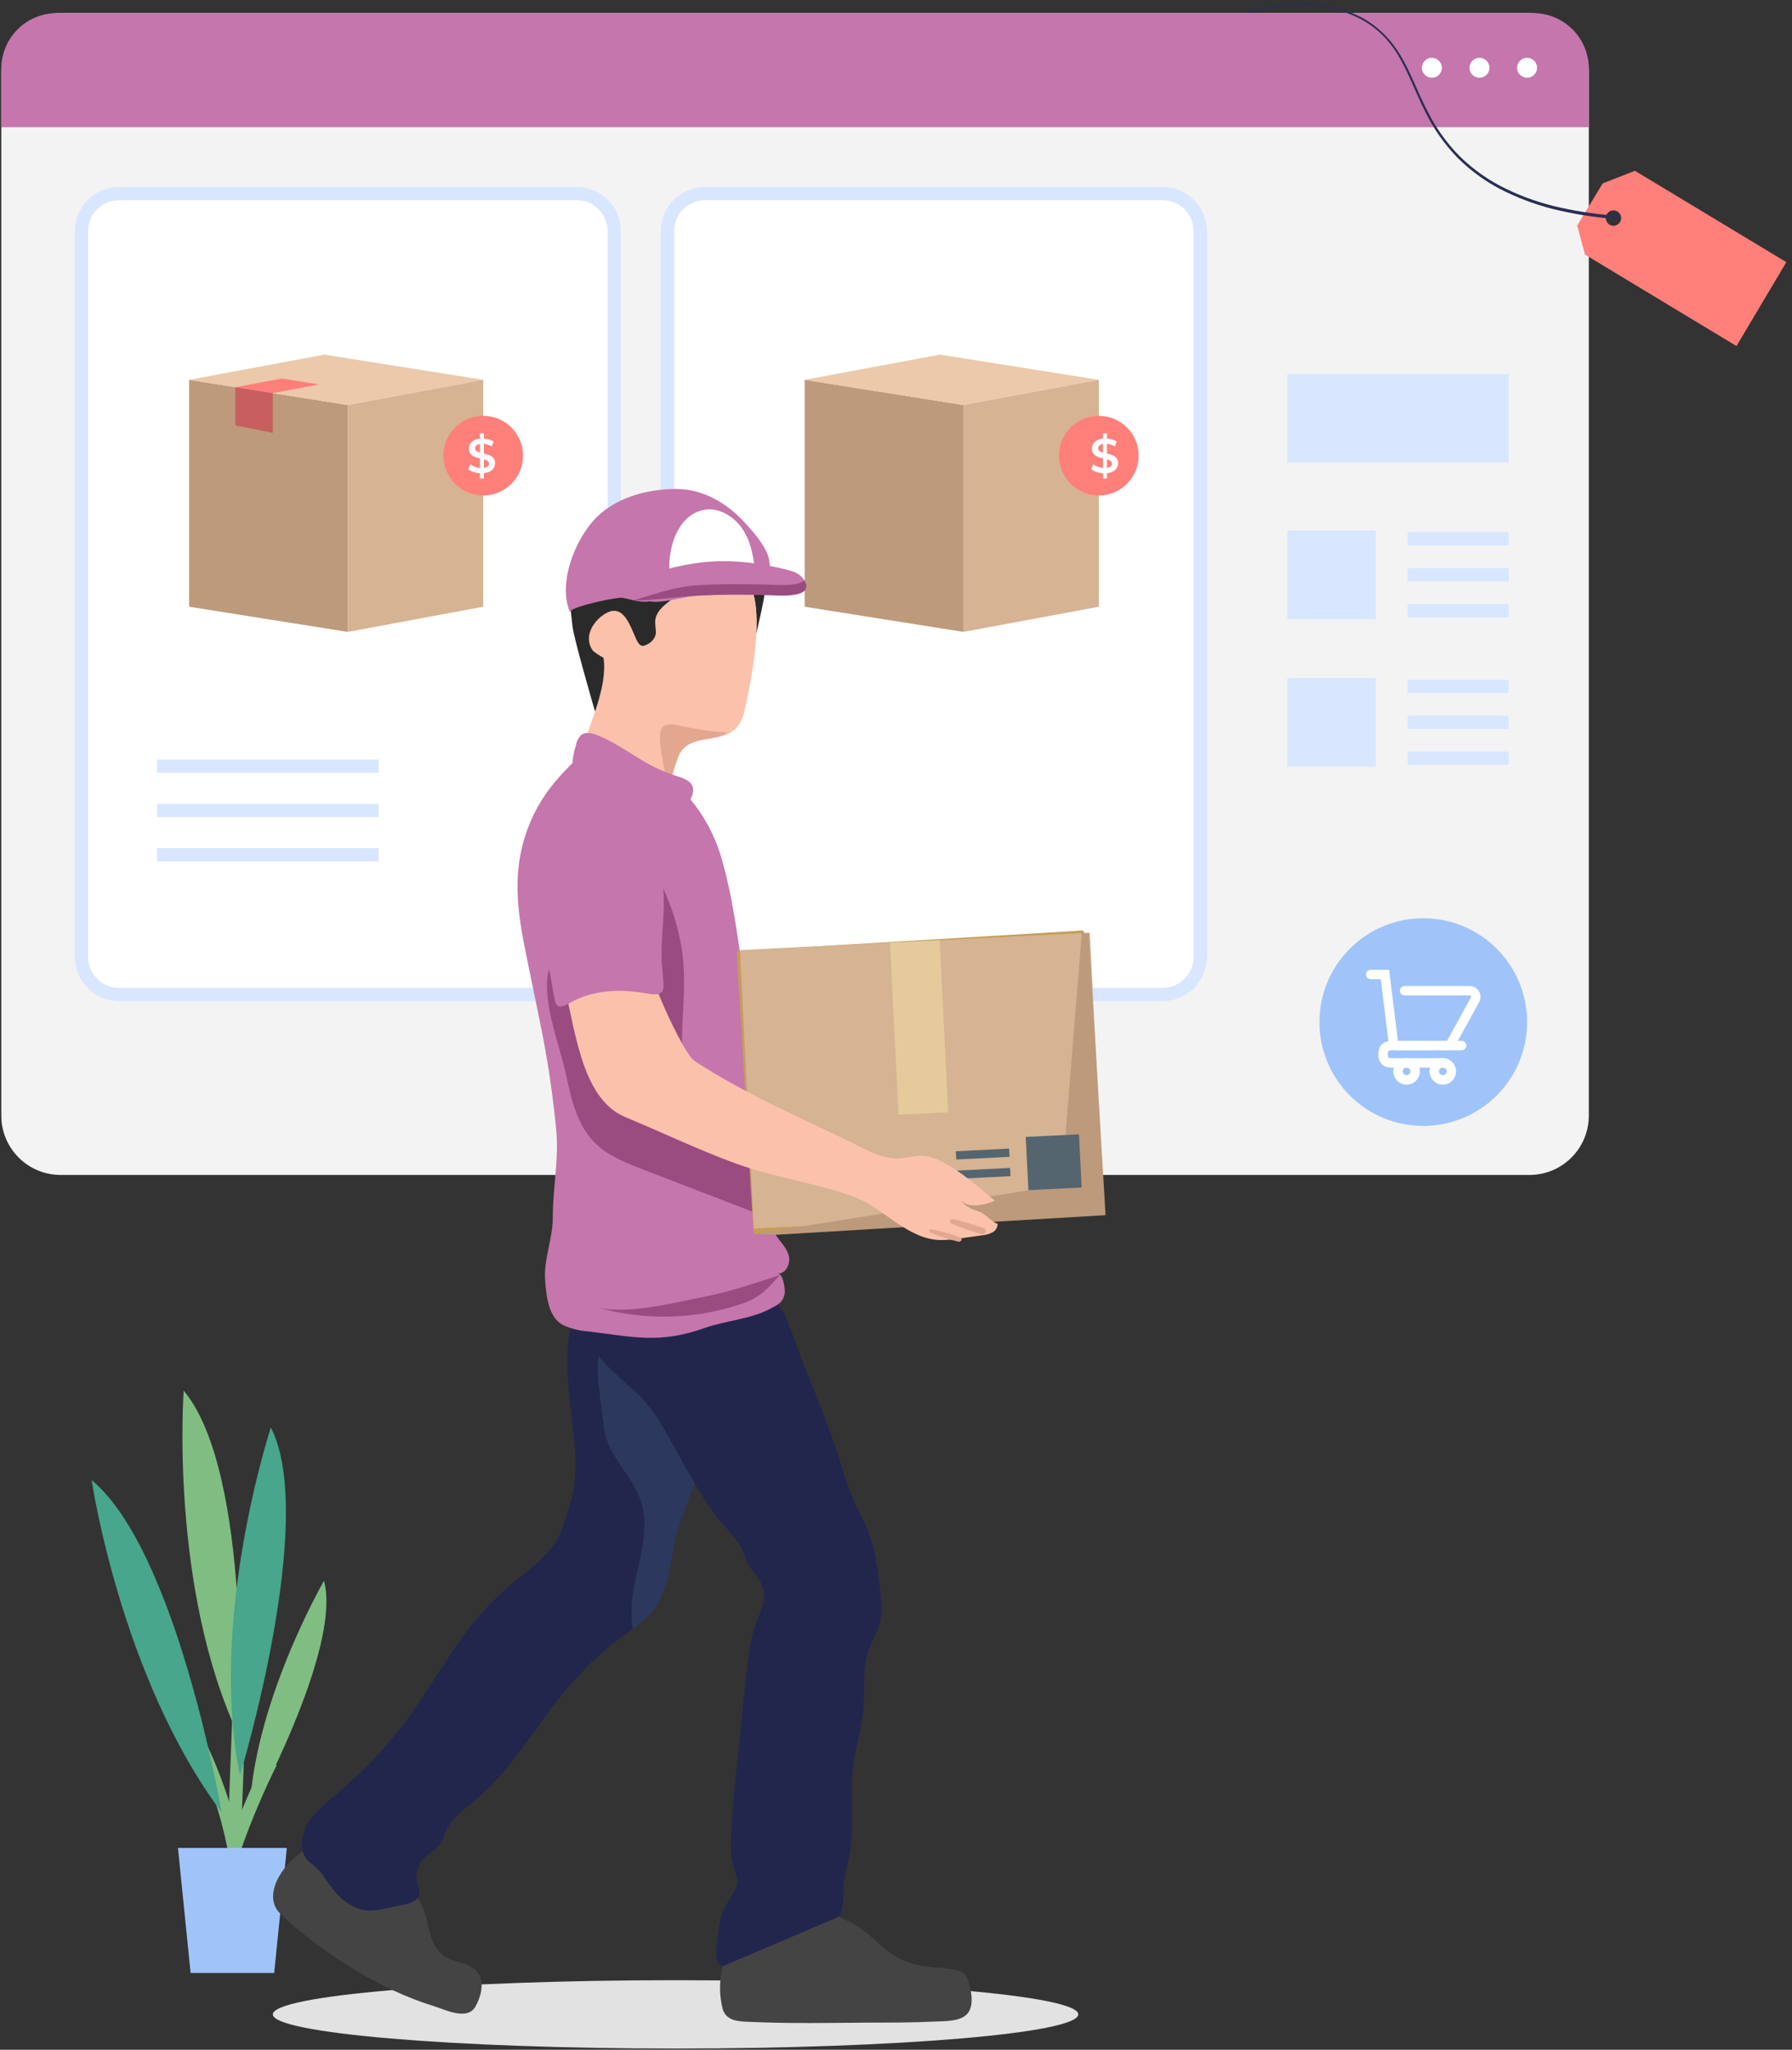 <svg width="285" height="326" viewBox="0 0 285 326" fill="none" xmlns="http://www.w3.org/2000/svg">
<rect x="0" y="0" width="285" height="326" fill="#333333" stroke="none"/>
<path d="M243.25 2.085H9.642C4.431 2.085 0.208 6.309 0.208 11.519V177.434C0.208 182.644 4.431 186.868 9.642 186.868H243.25C248.46 186.868 252.684 182.644 252.684 177.434V11.519C252.684 6.309 248.46 2.085 243.25 2.085Z" fill="#F3F3F3"/>
<path d="M184.901 30.784H112.144C108.837 30.784 106.156 33.465 106.156 36.772V152.181C106.156 155.488 108.837 158.169 112.144 158.169H184.901C188.208 158.169 190.889 155.488 190.889 152.181V36.772C190.889 33.465 188.208 30.784 184.901 30.784Z" fill="white" stroke="#D9E6FF" stroke-width="2.11" stroke-miterlimit="10"/>
<path d="M91.701 30.784H18.944C15.637 30.784 12.956 33.465 12.956 36.772V152.181C12.956 155.488 15.637 158.169 18.944 158.169H91.701C95.008 158.169 97.689 155.488 97.689 152.181V36.772C97.689 33.465 95.008 30.784 91.701 30.784Z" fill="white" stroke="#D9E6FF" stroke-width="2.11" stroke-miterlimit="10"/>
<path d="M243.858 2.085H9.044C6.702 2.085 4.455 3.015 2.798 4.671C1.141 6.327 0.209 8.574 0.208 10.917L0.208 20.229H252.684V10.917C252.684 8.575 251.754 6.33 250.099 4.674C248.444 3.017 246.199 2.086 243.858 2.085Z" fill="#C576AC"/>
<path d="M229.313 10.779C229.313 11.092 229.22 11.399 229.046 11.66C228.871 11.921 228.624 12.124 228.334 12.244C228.044 12.364 227.725 12.395 227.418 12.334C227.11 12.273 226.828 12.122 226.606 11.9C226.384 11.678 226.233 11.396 226.172 11.088C226.111 10.781 226.142 10.462 226.262 10.172C226.382 9.882 226.586 9.635 226.846 9.461C227.107 9.286 227.414 9.193 227.727 9.193C228.148 9.193 228.551 9.36 228.848 9.658C229.146 9.955 229.313 10.358 229.313 10.779Z" fill="white"/>
<path d="M236.881 10.779C236.881 11.092 236.788 11.399 236.614 11.66C236.44 11.921 236.192 12.124 235.902 12.244C235.613 12.364 235.294 12.395 234.986 12.334C234.679 12.273 234.396 12.122 234.174 11.9C233.953 11.678 233.802 11.396 233.74 11.088C233.679 10.781 233.711 10.462 233.831 10.172C233.951 9.882 234.154 9.635 234.415 9.461C234.675 9.286 234.982 9.193 235.296 9.193C235.716 9.193 236.119 9.36 236.417 9.658C236.714 9.955 236.881 10.358 236.881 10.779Z" fill="white"/>
<path d="M244.455 10.779C244.455 11.092 244.362 11.399 244.188 11.66C244.014 11.921 243.766 12.124 243.476 12.244C243.186 12.364 242.868 12.395 242.56 12.334C242.252 12.273 241.97 12.122 241.748 11.9C241.526 11.678 241.375 11.396 241.314 11.088C241.253 10.781 241.284 10.462 241.405 10.172C241.525 9.882 241.728 9.635 241.988 9.461C242.249 9.286 242.556 9.193 242.869 9.193C243.29 9.193 243.693 9.36 243.991 9.658C244.288 9.955 244.455 10.358 244.455 10.779Z" fill="white"/>
<path d="M238.037 174.236C244.487 167.785 244.487 157.328 238.037 150.878C231.587 144.428 221.129 144.428 214.679 150.878C208.229 157.328 208.229 167.785 214.679 174.236C221.129 180.686 231.587 180.686 238.037 174.236Z" fill="#A0C4FA"/>
<path d="M225.069 170.394C225.069 170.664 224.989 170.927 224.839 171.151C224.689 171.376 224.476 171.55 224.227 171.654C223.978 171.757 223.704 171.784 223.439 171.731C223.174 171.679 222.932 171.549 222.741 171.358C222.55 171.167 222.42 170.924 222.368 170.66C222.315 170.395 222.342 170.121 222.445 169.872C222.548 169.623 222.723 169.41 222.947 169.26C223.172 169.11 223.435 169.03 223.705 169.03C224.066 169.032 224.412 169.176 224.668 169.431C224.923 169.687 225.067 170.033 225.069 170.394Z" stroke="white" stroke-width="1.5" stroke-miterlimit="10"/>
<path d="M230.824 170.394C230.824 170.664 230.744 170.927 230.594 171.151C230.445 171.376 230.232 171.55 229.982 171.654C229.733 171.757 229.459 171.784 229.195 171.731C228.93 171.679 228.687 171.549 228.496 171.358C228.306 171.167 228.176 170.924 228.123 170.66C228.071 170.395 228.098 170.121 228.201 169.872C228.304 169.623 228.479 169.41 228.703 169.26C228.927 169.11 229.191 169.03 229.461 169.03C229.822 169.032 230.168 169.176 230.423 169.431C230.679 169.687 230.823 170.033 230.824 170.394Z" stroke="white" stroke-width="1.5" stroke-miterlimit="10"/>
<path d="M223.393 157.567H233.768C233.92 157.574 234.068 157.617 234.2 157.69C234.333 157.764 234.448 157.866 234.535 157.991C234.622 158.115 234.679 158.258 234.703 158.408C234.727 158.558 234.716 158.711 234.672 158.856L230.787 165.922C230.763 166.026 230.705 166.118 230.623 166.185C230.541 166.252 230.439 166.289 230.333 166.292H222.188C222.034 166.286 221.887 166.224 221.776 166.117C221.665 166.009 221.597 165.865 221.586 165.711L220.259 154.987H218.008" stroke="white" stroke-width="1.5" stroke-miterlimit="10" stroke-linecap="round"/>
<path d="M229.461 166.292H232.457" stroke="white" stroke-width="1.5" stroke-miterlimit="10" stroke-linecap="round"/>
<path d="M229.556 169.051H221.866C221.073 169.051 219.963 169.168 219.963 167.682C219.963 166.197 221.073 166.287 221.866 166.287H227.96" stroke="white" stroke-width="1.5" stroke-miterlimit="10" stroke-linecap="round"/>
<path d="M254.893 29.166L250.834 35.873L252.076 40.487L276.172 55.038L284.1 41.692L260.02 27.163L254.893 29.166ZM257.652 35.313C257.527 35.52 257.344 35.685 257.125 35.787C256.906 35.89 256.662 35.925 256.423 35.889C256.185 35.852 255.962 35.746 255.784 35.583C255.605 35.42 255.479 35.208 255.422 34.973C255.364 34.739 255.377 34.492 255.459 34.265C255.542 34.038 255.69 33.841 255.884 33.698C256.079 33.555 256.312 33.473 256.553 33.462C256.794 33.451 257.033 33.512 257.24 33.638C257.517 33.805 257.715 34.076 257.793 34.39C257.87 34.704 257.819 35.036 257.652 35.313Z" fill="#FF7F7A"/>
<path d="M198.452 1.831C201.423 1.019 204.489 0.608 207.569 0.61C210.67 0.611 213.727 1.344 216.491 2.751C217.853 3.481 219.1 4.409 220.19 5.505C221.277 6.607 222.208 7.851 222.96 9.204C224.503 11.879 225.529 14.791 226.934 17.497C228.274 20.232 230.05 22.731 232.193 24.896C234.372 27.027 236.888 28.782 239.64 30.091C242.389 31.41 245.284 32.4 248.266 33.041C251.247 33.696 254.273 34.125 257.319 34.325L257.277 34.853C254.205 34.638 251.154 34.191 248.149 33.516C245.134 32.852 242.207 31.836 239.429 30.488C236.641 29.145 234.094 27.351 231.892 25.176C229.731 22.967 227.945 20.42 226.607 17.634C225.206 14.896 224.186 11.984 222.674 9.336C221.947 8.001 221.04 6.772 219.979 5.684C218.914 4.624 217.7 3.727 216.374 3.02C213.649 1.616 210.629 0.881 207.564 0.875C204.506 0.861 201.46 1.254 198.505 2.043L198.452 1.831Z" fill="#2A2E54"/>
<path d="M55.322 100.501L30.069 96.495V60.407L55.322 64.413V100.501Z" fill="#BD9A7B"/>
<path d="M55.322 64.414L30.069 60.413L51.596 56.401L76.854 60.408L55.322 64.414Z" fill="#EBC9AA"/>
<path d="M55.322 100.501L76.854 96.495V60.407L55.322 64.413V100.501Z" fill="#D6B392"/>
<path d="M76.854 78.8C80.351 78.8 83.186 75.965 83.186 72.469C83.186 68.972 80.351 66.137 76.854 66.137C73.357 66.137 70.522 68.972 70.522 72.469C70.522 75.965 73.357 78.8 76.854 78.8Z" fill="#FF7F7A"/>
<path d="M153.226 100.501L127.973 96.495V60.407L153.226 64.413V100.501Z" fill="#BD9A7B"/>
<path d="M153.226 64.414L127.973 60.413L149.5 56.401L174.758 60.408L153.226 64.414Z" fill="#EBC9AA"/>
<path d="M153.226 100.501L174.758 96.495V60.407L153.226 64.413V100.501Z" fill="#D6B392"/>
<path d="M174.758 78.8C178.255 78.8 181.09 75.965 181.09 72.469C181.09 68.972 178.255 66.137 174.758 66.137C171.261 66.137 168.427 68.972 168.427 72.469C168.427 75.965 171.261 78.8 174.758 78.8Z" fill="#FF7F7A"/>
<path d="M76.329 76.109V68.906H76.958V76.109H76.329ZM76.567 75.266C76.148 75.266 75.747 75.208 75.364 75.09C74.981 74.968 74.677 74.812 74.452 74.623L74.797 73.849C75.011 74.017 75.277 74.158 75.594 74.27C75.91 74.383 76.235 74.439 76.567 74.439C76.848 74.439 77.075 74.408 77.249 74.347C77.422 74.286 77.55 74.204 77.632 74.102C77.714 73.994 77.755 73.874 77.755 73.742C77.755 73.578 77.696 73.448 77.578 73.351C77.461 73.249 77.308 73.169 77.119 73.113C76.935 73.052 76.728 72.996 76.498 72.945C76.273 72.894 76.046 72.835 75.816 72.768C75.591 72.697 75.384 72.607 75.195 72.5C75.011 72.388 74.861 72.24 74.743 72.056C74.626 71.872 74.567 71.637 74.567 71.351C74.567 71.059 74.644 70.794 74.797 70.554C74.955 70.309 75.193 70.114 75.509 69.971C75.831 69.823 76.237 69.749 76.728 69.749C77.05 69.749 77.369 69.79 77.686 69.872C78.002 69.954 78.278 70.071 78.513 70.224L78.199 70.998C77.959 70.855 77.711 70.75 77.456 70.684C77.2 70.612 76.955 70.577 76.72 70.577C76.444 70.577 76.219 70.61 76.046 70.676C75.877 70.743 75.752 70.83 75.67 70.937C75.594 71.044 75.555 71.167 75.555 71.305C75.555 71.468 75.612 71.601 75.724 71.703C75.841 71.8 75.992 71.877 76.176 71.933C76.365 71.989 76.575 72.046 76.804 72.102C77.034 72.153 77.262 72.212 77.486 72.278C77.716 72.344 77.923 72.431 78.107 72.538C78.296 72.646 78.447 72.791 78.559 72.975C78.677 73.159 78.735 73.392 78.735 73.672C78.735 73.959 78.656 74.224 78.498 74.469C78.345 74.71 78.107 74.904 77.785 75.052C77.463 75.195 77.057 75.266 76.567 75.266Z" fill="white"/>
<path d="M175.422 76.109V68.906H176.051V76.109H175.422ZM175.66 75.266C175.241 75.266 174.84 75.208 174.457 75.09C174.074 74.968 173.77 74.812 173.545 74.623L173.89 73.849C174.104 74.017 174.37 74.158 174.687 74.27C175.004 74.383 175.328 74.439 175.66 74.439C175.941 74.439 176.168 74.408 176.342 74.347C176.516 74.286 176.643 74.204 176.725 74.102C176.807 73.994 176.848 73.874 176.848 73.742C176.848 73.578 176.789 73.448 176.672 73.351C176.554 73.249 176.401 73.169 176.212 73.113C176.028 73.052 175.821 72.996 175.591 72.945C175.366 72.894 175.139 72.835 174.909 72.768C174.684 72.697 174.477 72.607 174.288 72.5C174.104 72.388 173.954 72.24 173.836 72.056C173.719 71.872 173.66 71.637 173.66 71.351C173.66 71.059 173.737 70.794 173.89 70.554C174.048 70.309 174.286 70.114 174.603 69.971C174.924 69.823 175.331 69.749 175.821 69.749C176.143 69.749 176.462 69.79 176.779 69.872C177.096 69.954 177.371 70.071 177.606 70.224L177.292 70.998C177.052 70.855 176.804 70.75 176.549 70.684C176.293 70.612 176.048 70.577 175.813 70.577C175.537 70.577 175.313 70.61 175.139 70.676C174.97 70.743 174.845 70.83 174.763 70.937C174.687 71.044 174.649 71.167 174.649 71.305C174.649 71.468 174.705 71.601 174.817 71.703C174.935 71.8 175.085 71.877 175.269 71.933C175.458 71.989 175.668 72.046 175.898 72.102C176.127 72.153 176.355 72.212 176.58 72.278C176.809 72.344 177.016 72.431 177.2 72.538C177.389 72.646 177.54 72.791 177.652 72.975C177.77 73.159 177.829 73.392 177.829 73.672C177.829 73.959 177.749 74.224 177.591 74.469C177.438 74.71 177.2 74.904 176.878 75.052C176.557 75.195 176.15 75.266 175.66 75.266Z" fill="white"/>
<path d="M24.99 121.854H60.221" stroke="#D9E6FF" stroke-width="2.11" stroke-miterlimit="10"/>
<path d="M24.99 128.894H60.221" stroke="#D9E6FF" stroke-width="2.11" stroke-miterlimit="10"/>
<path d="M24.99 135.939H60.221" stroke="#D9E6FF" stroke-width="2.11" stroke-miterlimit="10"/>
<path d="M44.826 60.201L37.426 61.581L43.383 62.521L50.777 61.147L44.826 60.201Z" fill="#FF7F7A"/>
<path d="M43.383 68.843V62.522L37.426 61.581V67.659L43.383 68.843Z" fill="#C75F5F"/>
<path d="M223.853 85.708H239.957" stroke="#D9E6FF" stroke-width="2.11" stroke-miterlimit="10"/>
<path d="M223.853 91.416H239.957" stroke="#D9E6FF" stroke-width="2.11" stroke-miterlimit="10"/>
<path d="M223.853 97.13H239.957" stroke="#D9E6FF" stroke-width="2.11" stroke-miterlimit="10"/>
<path d="M218.816 84.376H204.726V98.461H218.816V84.376Z" fill="#D9E6FF"/>
<path d="M239.957 59.493H204.726V73.578H239.957V59.493Z" fill="#D9E6FF"/>
<path d="M223.853 109.164H239.957" stroke="#D9E6FF" stroke-width="2.11" stroke-miterlimit="10"/>
<path d="M223.853 114.878H239.957" stroke="#D9E6FF" stroke-width="2.11" stroke-miterlimit="10"/>
<path d="M223.853 120.591H239.957" stroke="#D9E6FF" stroke-width="2.11" stroke-miterlimit="10"/>
<path d="M218.816 107.838H204.726V121.923H218.816V107.838Z" fill="#D9E6FF"/>
<path d="M39.672 289.101C39.672 289.101 54.471 262.225 51.527 251.417C51.527 251.417 39.947 271.448 39.672 289.101Z" fill="#80BD82"/>
<path d="M43.05 280.295C43.05 280.295 36.147 293.83 34.245 305.315" stroke="#80BD82" stroke-width="2.11" stroke-miterlimit="10"/>
<path d="M31.031 276.125C31.031 276.125 38.79 290.178 38.161 305.257" stroke="#80BD82" stroke-width="2.11" stroke-miterlimit="10"/>
<path d="M38.018 272.41L36.76 305.66" stroke="#80BD82" stroke-width="2.11" stroke-miterlimit="10"/>
<path d="M38.018 276.183C38.018 276.183 40.132 234.197 29.213 221.169C29.213 221.169 26.909 252.701 38.018 276.183Z" fill="#80BD82"/>
<path d="M38.166 282.367C38.166 282.367 50.55 241.581 43.076 227.03C43.076 227.03 33.061 257.542 38.166 282.367Z" fill="#47A68B"/>
<path d="M35.249 288.255C35.249 288.255 28.14 246.623 14.573 235.402C14.573 235.402 19.187 266.76 35.249 288.255Z" fill="#47A68B"/>
<path d="M28.304 293.91H45.618L43.605 313.788H30.312L28.304 293.91Z" fill="#A0C4FA"/>
<g style="mix-blend-mode:multiply">
<path d="M43.393 320.374C43.393 323.37 72.071 325.807 107.445 325.807C142.819 325.807 171.492 323.37 171.492 320.374C171.492 317.377 142.814 314.94 107.445 314.94C72.076 314.94 43.393 317.372 43.393 320.374Z" fill="#E2E2E2"/>
</g>
<path d="M94.644 113.202C94.644 113.202 91.251 101.532 91.056 99.645C90.86 97.758 89.798 91.632 92.847 89.835C95.897 88.038 94.1 82.632 97.34 81.548C100.892 80.37 105.321 80.576 108.999 80.697C113.555 80.851 119.448 82.938 121.383 87.568C122.815 90.998 121.055 97.224 120.278 100.781L94.644 113.202Z" fill="#2A2A2A"/>
<path d="M118.396 113.017C118.037 114.661 117.339 115.66 116.494 116.273C113.693 118.313 109.047 116.526 107.736 120.675C107.456 121.579 106.88 122.821 106.61 124.047C106.329 124.948 106.412 125.924 106.843 126.764C107.065 127.118 107.482 127.477 107.371 127.932C107.26 128.386 106.732 128.64 106.341 128.788C105.515 129.03 104.647 129.097 103.793 128.984C100.173 128.704 93.112 127.039 92.129 122.736C91.865 121.584 92.208 120.39 92.546 119.259C93.831 114.972 96.663 109.148 95.982 104.624C95.406 104.307 94.856 103.945 94.338 103.54C93.861 102.929 93.622 102.164 93.667 101.389C93.741 99.761 95.184 98.086 96.632 97.404C99.243 96.178 100.257 99.65 101.114 101.5C101.415 102.156 101.774 102.98 102.609 102.642C103.561 102.261 104.348 101.5 104.311 100.454C104.28 99.629 104.058 98.821 104.359 98.012C105.078 96.146 107.35 95.274 108.587 93.784C109.491 92.674 109.443 91.67 109.48 90.37C109.512 89.392 110.59 89.022 111.378 88.721C112.836 88.192 115.363 87.262 116.848 88.192C117.789 88.805 118.111 90.148 118.492 91.131C118.914 92.256 119.501 93.324 119.829 94.481C121.192 99.455 119.475 108.112 118.396 113.017Z" fill="#FCC1AB"/>
<path d="M119.823 94.508C119.496 93.351 118.909 92.283 118.486 91.157C118.106 90.174 117.783 88.832 116.842 88.219C115.447 87.326 113.143 88.071 111.652 88.62C111.843 95.042 112.709 101.453 108.143 106.062C106.705 108.223 101.663 105.343 100.939 107.499C98.351 114.139 97.944 121.431 99.776 128.318C101.099 128.657 102.448 128.887 103.809 129.005C104.662 129.118 105.53 129.052 106.356 128.809C106.748 128.661 107.292 128.402 107.387 127.953C107.482 127.504 107.065 127.139 106.859 126.785C106.428 125.945 106.344 124.97 106.626 124.069C106.896 122.842 107.472 121.6 107.752 120.697C109.063 116.548 113.708 118.334 116.509 116.294C117.371 115.67 118.053 114.708 118.412 113.038C119.474 108.112 121.192 99.455 119.823 94.508Z" fill="#FCC1AB"/>
<path d="M115.484 116.484H115.669C114.29 117.43 112.609 117.388 111.029 117.805C109.448 118.223 108.249 119.063 107.736 120.686C107.387 121.796 106.959 122.99 106.568 124.042C105.622 123.238 105.548 121.621 105.315 120.49C105.102 119.43 104.984 118.353 104.961 117.271C104.898 114.132 107.604 115.39 109.633 115.728C111.564 116.117 113.519 116.37 115.484 116.484Z" fill="#E3A790"/>
<path d="M109.803 127.086C109.015 128.307 107.308 129.369 105.833 128.92C105.197 128.675 104.6 128.336 104.063 127.916C103.069 127.245 102.07 126.584 101.04 125.966C99.154 124.757 97.14 123.761 95.036 122.995C94.116 122.689 93.165 122.562 92.219 122.335C91.547 122.176 91.035 121.933 91.056 121.167C91.134 120.29 91.311 119.425 91.584 118.588C91.679 117.937 91.988 117.336 92.462 116.88C93.487 116.119 95.194 116.991 96.161 117.441C98.355 118.498 100.353 119.867 102.419 121.114C104.149 122.121 105.988 122.928 107.9 123.519C108.994 123.883 110.315 124.386 110.236 125.776C110.208 126.243 110.058 126.694 109.803 127.086Z" fill="#C576AC"/>
<path d="M70.729 311.161C68.06 309.401 68.324 305.749 67.161 303.16C65.582 299.881 63.066 297.144 59.931 295.295C56.522 293.318 51.253 292.404 47.775 294.724C44.99 296.574 41.549 301.526 44.662 304.449C51.11 310.554 60.401 316.42 68.916 319.036C70.755 319.602 74.302 321.431 75.607 319.142C76.41 317.731 77.092 315.548 76.109 313.941C74.925 312.065 72.436 312.282 70.729 311.161Z" fill="#444444"/>
<path d="M107.525 244.435C106.467 248.759 106.515 253.24 103.296 256.776C102.486 257.631 101.592 258.403 100.627 259.081C99.956 259.577 99.274 260.053 98.619 260.55C97.061 261.72 95.572 262.978 94.158 264.318C91.475 266.942 89.027 269.796 86.843 272.849C84.201 276.39 81.722 280.09 78.72 283.329C77.303 284.8 75.798 286.182 74.212 287.468C73.146 288.262 72.203 289.209 71.416 290.28C70.84 291.173 70.623 292.235 70.084 293.139C69.407 294.265 68.097 294.724 67.283 295.739C66.893 296.19 66.604 296.717 66.433 297.287C66.261 297.858 66.212 298.457 66.289 299.048C66.458 300.142 67.246 301.527 66.03 302.272C64.925 302.943 63.451 303.038 62.23 303.329C60.116 303.805 58.313 304.264 56.305 303.281C53.985 302.145 52.701 300.242 51.305 298.16C50.707 297.384 49.994 296.703 49.191 296.141C48.827 295.824 48.536 295.432 48.336 294.993C48.136 294.553 48.033 294.076 48.034 293.593C47.979 291.999 48.493 290.437 49.482 289.185C50.645 287.647 52.241 286.432 53.71 285.153C55.179 283.874 56.717 282.51 58.15 281.083C61.058 278.207 63.686 275.06 65.998 271.686C68.382 268.235 70.554 264.635 72.948 261.19C75.219 257.892 77.899 254.896 80.924 252.273C83.709 249.89 87.197 247.643 88.889 244.266C89.639 242.792 90.004 241.095 90.538 239.557C92.525 233.743 90.945 227.147 90.458 221.09C90.057 216.059 89.819 210.462 93.032 206.566L96.452 207.391C97.511 207.188 98.605 207.269 99.623 207.623C100.336 207.87 101.012 208.213 101.631 208.644L105.257 209.526L104.422 211.112C107.47 214.407 109.68 218.388 110.865 222.718C111.314 224.298 111.613 225.918 111.758 227.554C112.318 233.706 108.941 238.516 107.525 244.435Z" fill="#22264D"/>
<g style="mix-blend-mode:multiply" opacity="0.5">
<path d="M107.525 244.435C106.467 248.758 106.515 253.24 103.296 256.776C102.486 257.631 101.592 258.403 100.627 259.08C99.681 252.59 102.551 248.462 102.493 242.099C102.435 235.64 96.796 232.707 96.055 227.131C95.818 225.334 95.601 223.542 95.384 221.75C94.856 217.263 94.174 211.904 99.956 213.97C100.792 214.268 101.601 214.639 102.371 215.08C105.601 216.867 108.587 219.768 110.891 222.691C111.34 224.271 111.639 225.891 111.784 227.527C112.318 233.706 108.941 238.515 107.525 244.435Z" fill="#374971"/>
</g>
<path d="M92.425 208.014C92.565 210.038 93.104 212.013 94.01 213.828C94.838 215.274 95.874 216.59 97.086 217.734C98.703 219.319 100.49 220.741 102.075 222.369C103.549 223.961 104.811 225.738 105.828 227.654C108.254 231.946 110.505 236.359 113.344 240.407C114.612 242.215 116.245 243.721 117.535 245.513C118.269 246.544 118.396 247.796 119.015 248.869C119.76 250.138 120.912 251.026 121.303 252.505C121.579 253.534 121.551 254.621 121.224 255.634C120.923 256.549 120.463 257.4 120.167 258.314C119.824 259.294 119.559 260.299 119.374 261.321C119.025 263.182 118.846 265.063 118.629 266.934C118.042 272.542 117.45 278.144 116.89 283.757C116.647 286.141 116.435 288.514 116.33 290.935C116.245 292.737 116.129 294.634 116.531 296.415C116.837 297.805 117.588 298.767 117.059 300.221C116.62 301.436 115.727 302.372 115.167 303.519C114.438 305.03 114.306 306.811 114.11 308.455C113.978 309.48 113.581 311.098 114.21 312.091C114.839 313.085 116.605 312.81 117.598 312.652C119.773 312.331 121.911 311.8 123.983 311.066C125.809 310.381 127.554 309.495 129.184 308.423C130.685 307.461 132.582 306.309 133.475 304.724C134.215 303.408 134.088 301.743 134.146 300.295C134.22 298.255 134.897 296.384 135.203 294.375C135.869 289.846 135.119 285.216 135.732 280.671C136.06 278.287 136.694 275.972 137.096 273.604C137.481 271.363 137.407 269.128 137.455 266.85C137.454 265.212 137.744 263.587 138.311 262.051C138.935 260.428 139.934 258.879 140.119 257.125C140.32 255.116 139.965 252.976 139.738 250.983C139.513 248.746 139.065 246.536 138.401 244.387C137.672 242.167 136.377 240.196 135.526 238.045C134.543 235.577 133.792 233.013 132.962 230.487C131.44 225.836 129.527 221.338 127.746 216.788C126.89 214.605 126.16 212.369 125.251 210.197C124.83 209.009 124.156 207.927 123.275 207.026C122.506 206.317 121.91 205.442 121.53 204.468" fill="#22264D"/>
<path d="M91.056 121.352C90.258 122.155 89.47 122.937 88.736 123.809C85.588 127.351 83.494 131.703 82.689 136.372C81.875 141.066 82.478 145.743 83.392 150.378C84.37 155.357 85.464 160.314 86.421 165.298C87.314 169.992 87.969 174.722 88.445 179.479C88.931 184.373 87.916 188.765 87.916 193.654C87.916 197.042 86.468 200.171 86.695 203.532C86.854 205.894 87.171 209.414 89.438 210.683C90.696 211.292 92.06 211.651 93.455 211.74C100.902 212.649 104.877 213.748 112.07 211.211C115.447 210.022 119.358 209.827 122.545 208.13C123.729 207.506 124.469 207.184 124.786 205.831C124.918 205.271 124.606 202.554 123.729 202.575C125.077 202.544 125.843 200.799 125.389 199.52C124.749 197.649 123.306 197.026 122.788 195.065C122.128 192.554 122.233 189.621 121.99 187.042L120.838 174.738C120.008 168.295 119.221 161.837 118.259 155.415C117.281 148.888 116.494 142.202 114.559 135.86C113.557 132.666 111.941 129.698 109.802 127.123L91.056 121.352Z" fill="#C576AC"/>
<path d="M90.057 171.07C90.876 174.892 91.811 178.935 94.56 181.715C96.6 183.781 99.401 184.886 102.118 185.943L120.87 193.173C120.69 189.114 120.514 185.062 120.341 181.017C108.656 176.581 98.639 168.62 91.679 158.238C90.506 156.478 87.641 150.104 87.065 155.5C86.553 160.283 89.031 166.361 90.057 171.07Z" fill="#9A4C81"/>
<path d="M108.492 151.367C109.517 158.523 107.435 165.965 109.216 172.973C108.92 171.805 106.658 169.987 105.913 168.919C104.883 167.44 103.963 165.887 103.159 164.273C101.526 160.981 100.369 157.474 99.724 153.856C99.073 150.243 98.947 146.555 99.348 142.905C99.591 140.754 100.659 133.772 103.508 137.874C106.098 141.61 107.852 146.927 108.492 151.367Z" fill="#9A4C81"/>
<path d="M114.956 312.715C114.376 314.939 114.367 317.273 114.929 319.502C115.516 321.515 117.625 321.499 119.369 321.573C125.679 321.859 132.016 321.727 138.332 321.684C141.773 321.684 145.203 321.684 148.66 321.515C150.245 321.431 153.015 321.584 154.035 320.025C154.896 318.703 154.463 316.5 154.003 315.136C153.902 314.7 153.68 314.3 153.364 313.984C153.047 313.667 152.648 313.445 152.211 313.344C150.875 313.087 149.522 312.925 148.163 312.858C145.911 312.615 143.771 312.123 141.889 310.818C139.675 309.269 137.973 307.171 135.547 305.892C134.844 305.522 134.136 305.179 133.433 304.835" fill="#444444"/>
<path d="M172.385 148.227C172.417 148.391 172.385 148.618 172.385 148.872C172.417 149.369 172.443 149.855 172.475 150.346L173.405 165.896C173.585 168.936 173.761 171.975 173.934 175.013C174.226 179.893 174.517 184.769 174.806 189.642C174.869 190.757 174.933 191.883 175.001 192.998L153.284 194.288L150.267 194.468L137.582 195.229L122.514 196.127L122.064 196.154L119.839 196.286C119.543 191.216 119.244 186.147 118.941 181.08C118.455 172.997 117.972 164.918 117.493 156.842C117.382 154.982 117.276 153.142 117.16 151.266C117.69 151.281 118.22 151.251 118.745 151.176C120.204 151.086 121.657 150.996 123.116 150.917L137.175 150.082L153.845 149.089L167.375 148.285L171.249 148.053C171.55 147.991 171.857 147.972 172.163 147.994C172.219 148.008 172.269 148.037 172.309 148.078C172.348 148.119 172.375 148.171 172.385 148.227Z" fill="#C49D5A"/>
<path d="M173.324 148.338L117.676 151.108L119.88 195.397L175.529 192.626L173.324 148.338Z" fill="#D6B392"/>
<path d="M149.439 149.526L141.547 149.919L142.909 177.289L150.801 176.896L149.439 149.526Z" fill="#E5CB9C"/>
<path d="M173.204 148.486C173.236 148.65 173.204 148.877 173.204 149.131C173.236 149.628 173.263 150.114 173.294 150.611L174.23 166.166C174.409 169.199 174.594 172.244 174.758 175.277C175.047 180.154 175.338 185.03 175.63 189.907C175.694 191.022 175.757 192.148 175.826 193.263C168.589 193.693 161.35 194.123 154.109 194.553L151.091 194.732L138.38 195.493L123.354 196.387L119.86 196.286L168.807 188.475L172.063 148.307L173.204 148.486Z" fill="#BD9A7B"/>
<path d="M171.603 180.401L163.136 180.822L163.558 189.289L172.025 188.868L171.603 180.401Z" fill="#54656F"/>
<path d="M160.489 182.678L152.021 183.1L152.087 184.409L160.554 183.987L160.489 182.678Z" fill="#54656F"/>
<path d="M160.641 185.752L152.174 186.174L152.239 187.483L160.707 187.061L160.641 185.752Z" fill="#54656F"/>
<path d="M146.466 183.823C145.277 183.823 144.099 184.22 142.878 184.246C140.087 184.315 137.635 182.772 135.214 181.604C126.937 177.597 118.159 173.797 110.458 168.734C108.529 167.466 102.361 153.449 103.397 153.259L89.47 155.833C91.394 162.328 92.076 174.601 99.412 177.65C105.167 180.05 110.854 182.761 116.695 184.933C122.878 187.232 129.49 188.062 135.69 190.298C140.542 192.047 144.278 197.169 149.669 197.227C150.732 197.211 151.792 197.116 152.84 196.941L156.16 196.471C156.739 196.427 157.304 196.271 157.824 196.011C158.083 195.879 158.299 195.675 158.446 195.424C158.593 195.173 158.665 194.885 158.654 194.595C158.126 194.685 156.604 193.009 155.885 192.761C154.299 192.232 152.941 191.704 152.349 190.06C153.168 192.512 156.519 191.709 158.215 190.964C155.472 188.644 151.345 184.949 147.825 183.982C147.383 183.861 146.925 183.807 146.466 183.823Z" fill="#FCC1AB"/>
<path d="M104.856 137.705C104.982 138.291 105.099 138.867 105.215 139.454C106.029 143.635 105.178 147.879 105.215 152.086C105.215 153.233 105.342 154.369 105.453 155.505C105.535 156.056 105.551 156.615 105.5 157.17C105.284 158.576 103.577 158.121 102.588 157.958C98.888 157.329 95.036 157.397 91.558 159.015C90.844 159.348 90.099 159.903 89.312 160.072C88.619 160.214 88.408 159.696 88.255 159.105C87.826 157.281 87.668 155.405 87.171 153.592C86.563 151.309 85.818 149.063 85.189 146.79C84.66 144.736 84.306 142.641 84.132 140.527C83.604 135.3 83.487 128.767 89.83 126.986C95.215 125.469 103.767 132.546 104.856 137.705Z" fill="#C576AC"/>
<path d="M91.484 96.749C93.461 95.924 98.355 94.957 98.968 95.073C100.374 95.327 101.785 95.898 103.196 95.644C104.449 95.422 105.611 94.46 106.801 93.974C108.682 93.203 110.611 92.944 112.614 92.632C115.32 92.209 117.741 92.066 120.368 93.097C120.735 93.293 121.155 93.367 121.568 93.308C122.873 92.954 122.482 89.413 122.197 88.52C121.589 86.628 119.823 84.609 118.497 83.166C115.659 80.042 111.848 77.769 107.53 77.769C103.212 77.769 98.249 78.98 94.951 82.199C91.5 85.571 88.646 92.769 90.665 97.399C90.585 97.214 90.918 96.987 91.484 96.749Z" fill="#C576AC"/>
<path d="M111.795 81.121C114.438 80.529 117.16 82.368 118.47 84.751C119.781 87.135 120.019 89.942 120.22 92.653C120.172 92.019 107.873 93.71 107.065 93.784C105.5 89.804 106.843 82.215 111.795 81.121Z" fill="white"/>
<path d="M104.11 95.708C103.823 95.703 103.537 95.676 103.254 95.628C102.812 95.576 102.399 95.382 102.077 95.075C101.755 94.768 101.541 94.365 101.468 93.927C101.288 90.972 109.464 89.698 111.351 89.482C115.997 88.9 120.643 89.482 125.162 90.613C126.15 90.861 127.196 91.226 127.772 92.066C129.918 95.179 124.041 94.709 122.667 94.666C118.745 94.534 114.824 94.524 110.907 94.746C108.82 94.862 106.277 95.766 104.11 95.708Z" fill="#C576AC"/>
<path d="M122.667 92.996C118.745 92.87 114.824 92.854 110.907 93.076C107.414 93.277 104.036 94.519 100.691 95.491C104.211 95.491 107.445 94.904 110.907 94.746C114.824 94.524 118.745 94.534 122.667 94.667C124.004 94.709 129.612 95.153 127.921 92.299C126.89 93.277 123.639 93.028 122.667 92.996Z" fill="#9A4C81"/>
<path d="M94.592 207.814C102.395 210.128 110.731 209.916 118.407 207.206C120.991 206.255 122.202 204.806 124.062 202.782C120.32 203.977 116.383 205.367 112.535 206.128C107.662 207.084 99.454 209.267 94.592 207.814Z" fill="#9A4C81"/>
<path d="M156.397 195.319C154.822 194.754 153.217 194.28 151.588 193.898C151.175 193.808 150.848 194.426 151.281 194.616C152.863 195.264 154.479 195.824 156.122 196.292C156.251 196.328 156.39 196.312 156.507 196.247C156.623 196.181 156.71 196.072 156.746 195.943C156.783 195.814 156.766 195.676 156.701 195.559C156.635 195.442 156.526 195.356 156.397 195.319Z" fill="#E2A790"/>
<path d="M152.751 196.82C151.236 196.246 149.675 195.806 148.084 195.504C148.019 195.499 147.955 195.517 147.903 195.554C147.85 195.591 147.811 195.645 147.794 195.708C147.777 195.77 147.781 195.836 147.807 195.895C147.833 195.954 147.878 196.003 147.936 196.032C149.401 196.647 150.916 197.133 152.465 197.486C152.846 197.554 153.168 196.978 152.751 196.82Z" fill="#E2A790"/>
</svg>
